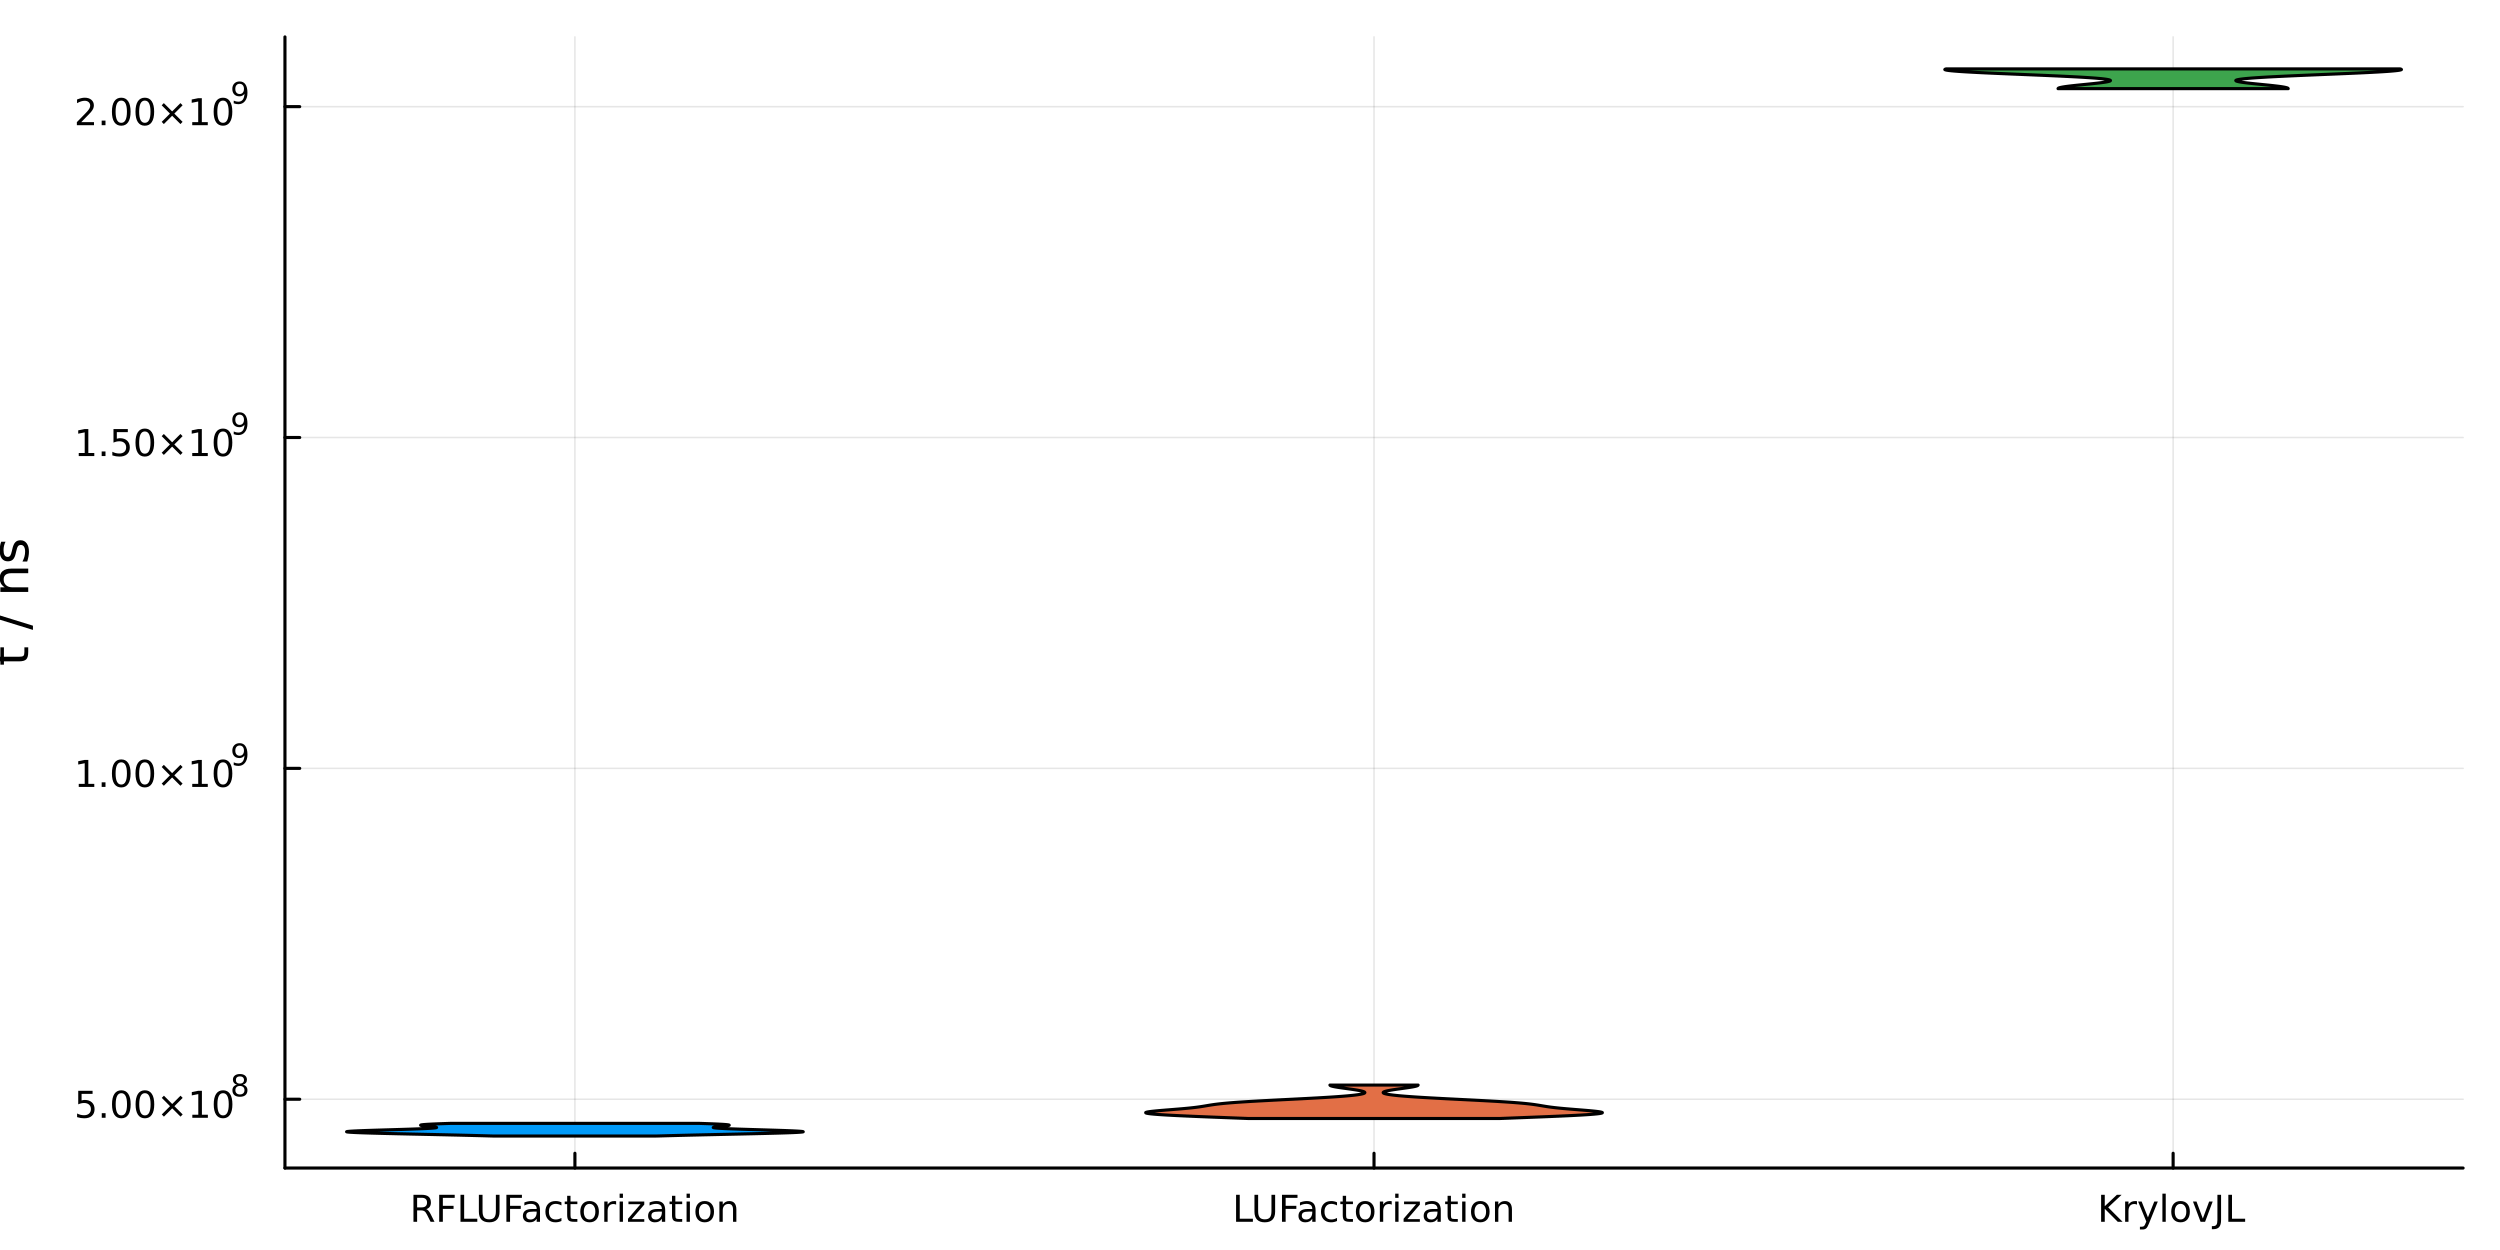 <?xml version="1.0" encoding="utf-8"?>
<svg xmlns="http://www.w3.org/2000/svg" xmlns:xlink="http://www.w3.org/1999/xlink" width="800" height="400" viewBox="0 0 3200 1600">
<rect x="0" y="0" width="3200" height="1600" fill="#333333" stroke="none"/>
<defs>
  <clipPath id="clip790">
    <rect x="0" y="0" width="3200" height="1600"/>
  </clipPath>
</defs>
<path clip-path="url(#clip790)" d="M0 1600 L3200 1600 L3200 0 L0 0  Z" fill="#ffffff" fill-rule="evenodd" fill-opacity="1"/>
<defs>
  <clipPath id="clip791">
    <rect x="640" y="0" width="2241" height="1600"/>
  </clipPath>
</defs>
<path clip-path="url(#clip790)" d="M364.733 1495.09 L3152.76 1495.09 L3152.76 47.244 L364.733 47.244  Z" fill="#ffffff" fill-rule="evenodd" fill-opacity="1"/>
<defs>
  <clipPath id="clip792">
    <rect x="364" y="47" width="2789" height="1449"/>
  </clipPath>
</defs>
<polyline clip-path="url(#clip792)" style="stroke:#000000; stroke-linecap:round; stroke-linejoin:round; stroke-width:2; stroke-opacity:0.1; fill:none" points="735.885,1495.09 735.885,47.244 "/>
<polyline clip-path="url(#clip792)" style="stroke:#000000; stroke-linecap:round; stroke-linejoin:round; stroke-width:2; stroke-opacity:0.1; fill:none" points="1758.74,1495.09 1758.74,47.244 "/>
<polyline clip-path="url(#clip792)" style="stroke:#000000; stroke-linecap:round; stroke-linejoin:round; stroke-width:2; stroke-opacity:0.1; fill:none" points="2781.6,1495.09 2781.6,47.244 "/>
<polyline clip-path="url(#clip792)" style="stroke:#000000; stroke-linecap:round; stroke-linejoin:round; stroke-width:2; stroke-opacity:0.1; fill:none" points="364.733,1407.03 3152.76,1407.03 "/>
<polyline clip-path="url(#clip792)" style="stroke:#000000; stroke-linecap:round; stroke-linejoin:round; stroke-width:2; stroke-opacity:0.1; fill:none" points="364.733,983.523 3152.76,983.523 "/>
<polyline clip-path="url(#clip792)" style="stroke:#000000; stroke-linecap:round; stroke-linejoin:round; stroke-width:2; stroke-opacity:0.1; fill:none" points="364.733,560.02 3152.76,560.02 "/>
<polyline clip-path="url(#clip792)" style="stroke:#000000; stroke-linecap:round; stroke-linejoin:round; stroke-width:2; stroke-opacity:0.1; fill:none" points="364.733,136.518 3152.76,136.518 "/>
<polyline clip-path="url(#clip790)" style="stroke:#000000; stroke-linecap:round; stroke-linejoin:round; stroke-width:4; stroke-opacity:1; fill:none" points="364.733,1495.09 3152.76,1495.09 "/>
<polyline clip-path="url(#clip790)" style="stroke:#000000; stroke-linecap:round; stroke-linejoin:round; stroke-width:4; stroke-opacity:1; fill:none" points="735.885,1495.09 735.885,1476.19 "/>
<polyline clip-path="url(#clip790)" style="stroke:#000000; stroke-linecap:round; stroke-linejoin:round; stroke-width:4; stroke-opacity:1; fill:none" points="1758.74,1495.09 1758.74,1476.19 "/>
<polyline clip-path="url(#clip790)" style="stroke:#000000; stroke-linecap:round; stroke-linejoin:round; stroke-width:4; stroke-opacity:1; fill:none" points="2781.6,1495.09 2781.6,1476.19 "/>
<path clip-path="url(#clip790)" d="M545.619 1547.68 Q547.124 1548.19 548.536 1549.86 Q549.971 1551.53 551.406 1554.44 L556.152 1563.89 L551.129 1563.89 L546.707 1555.02 Q544.994 1551.55 543.374 1550.42 Q541.777 1549.28 538.999 1549.28 L533.906 1549.28 L533.906 1563.89 L529.231 1563.89 L529.231 1529.33 L539.786 1529.33 Q545.712 1529.33 548.629 1531.8 Q551.545 1534.28 551.545 1539.28 Q551.545 1542.55 550.017 1544.7 Q548.513 1546.85 545.619 1547.68 M533.906 1533.17 L533.906 1545.44 L539.786 1545.44 Q543.166 1545.44 544.879 1543.89 Q546.615 1542.31 546.615 1539.28 Q546.615 1536.25 544.879 1534.72 Q543.166 1533.17 539.786 1533.17 L533.906 1533.17 Z" fill="#000000" fill-rule="nonzero" fill-opacity="1" /><path clip-path="url(#clip790)" d="M562.17 1529.33 L582.031 1529.33 L582.031 1533.26 L566.846 1533.26 L566.846 1543.45 L580.55 1543.45 L580.55 1547.38 L566.846 1547.38 L566.846 1563.89 L562.17 1563.89 L562.17 1529.33 Z" fill="#000000" fill-rule="nonzero" fill-opacity="1" /><path clip-path="url(#clip790)" d="M589.439 1529.33 L594.114 1529.33 L594.114 1559.95 L610.943 1559.95 L610.943 1563.89 L589.439 1563.89 L589.439 1529.33 Z" fill="#000000" fill-rule="nonzero" fill-opacity="1" /><path clip-path="url(#clip790)" d="M612.957 1529.33 L617.656 1529.33 L617.656 1550.32 Q617.656 1555.88 619.67 1558.33 Q621.684 1560.76 626.198 1560.76 Q630.688 1560.76 632.702 1558.33 Q634.716 1555.88 634.716 1550.32 L634.716 1529.33 L639.415 1529.33 L639.415 1550.9 Q639.415 1557.66 636.059 1561.11 Q632.725 1564.56 626.198 1564.56 Q619.647 1564.56 616.29 1561.11 Q612.957 1557.66 612.957 1550.9 L612.957 1529.33 Z" fill="#000000" fill-rule="nonzero" fill-opacity="1" /><path clip-path="url(#clip790)" d="M648.188 1529.33 L668.049 1529.33 L668.049 1533.26 L652.864 1533.26 L652.864 1543.45 L666.568 1543.45 L666.568 1547.38 L652.864 1547.38 L652.864 1563.89 L648.188 1563.89 L648.188 1529.33 Z" fill="#000000" fill-rule="nonzero" fill-opacity="1" /><path clip-path="url(#clip790)" d="M682.702 1550.86 Q677.54 1550.86 675.549 1552.04 Q673.558 1553.22 673.558 1556.06 Q673.558 1558.33 675.04 1559.67 Q676.545 1560.99 679.114 1560.99 Q682.656 1560.99 684.785 1558.49 Q686.938 1555.97 686.938 1551.8 L686.938 1550.86 L682.702 1550.86 M691.197 1549.1 L691.197 1563.89 L686.938 1563.89 L686.938 1559.95 Q685.48 1562.31 683.304 1563.45 Q681.128 1564.56 677.98 1564.56 Q673.998 1564.56 671.637 1562.34 Q669.299 1560.09 669.299 1556.34 Q669.299 1551.97 672.216 1549.74 Q675.156 1547.52 680.966 1547.52 L686.938 1547.52 L686.938 1547.11 Q686.938 1544.17 684.994 1542.57 Q683.072 1540.95 679.577 1540.95 Q677.355 1540.95 675.248 1541.48 Q673.142 1542.01 671.197 1543.08 L671.197 1539.14 Q673.535 1538.24 675.734 1537.8 Q677.933 1537.34 680.017 1537.34 Q685.642 1537.34 688.42 1540.25 Q691.197 1543.17 691.197 1549.1 Z" fill="#000000" fill-rule="nonzero" fill-opacity="1" /><path clip-path="url(#clip790)" d="M718.628 1538.96 L718.628 1542.94 Q716.822 1541.94 714.993 1541.46 Q713.188 1540.95 711.336 1540.95 Q707.193 1540.95 704.901 1543.59 Q702.609 1546.2 702.609 1550.95 Q702.609 1555.69 704.901 1558.33 Q707.193 1560.95 711.336 1560.95 Q713.188 1560.95 714.993 1560.46 Q716.822 1559.95 718.628 1558.96 L718.628 1562.89 Q716.845 1563.73 714.924 1564.14 Q713.026 1564.56 710.873 1564.56 Q705.017 1564.56 701.568 1560.88 Q698.119 1557.2 698.119 1550.95 Q698.119 1544.61 701.591 1540.97 Q705.086 1537.34 711.151 1537.34 Q713.118 1537.34 714.993 1537.75 Q716.868 1538.15 718.628 1538.96 Z" fill="#000000" fill-rule="nonzero" fill-opacity="1" /><path clip-path="url(#clip790)" d="M730.248 1530.6 L730.248 1537.96 L739.021 1537.96 L739.021 1541.27 L730.248 1541.27 L730.248 1555.35 Q730.248 1558.52 731.104 1559.42 Q731.984 1560.32 734.646 1560.32 L739.021 1560.32 L739.021 1563.89 L734.646 1563.89 Q729.716 1563.89 727.841 1562.06 Q725.966 1560.21 725.966 1555.35 L725.966 1541.27 L722.841 1541.27 L722.841 1537.96 L725.966 1537.96 L725.966 1530.6 L730.248 1530.6 Z" fill="#000000" fill-rule="nonzero" fill-opacity="1" /><path clip-path="url(#clip790)" d="M754.669 1540.95 Q751.243 1540.95 749.253 1543.63 Q747.262 1546.3 747.262 1550.95 Q747.262 1555.6 749.229 1558.29 Q751.22 1560.95 754.669 1560.95 Q758.072 1560.95 760.063 1558.26 Q762.053 1555.58 762.053 1550.95 Q762.053 1546.34 760.063 1543.66 Q758.072 1540.95 754.669 1540.95 M754.669 1537.34 Q760.225 1537.34 763.396 1540.95 Q766.567 1544.56 766.567 1550.95 Q766.567 1557.31 763.396 1560.95 Q760.225 1564.56 754.669 1564.56 Q749.09 1564.56 745.919 1560.95 Q742.771 1557.31 742.771 1550.95 Q742.771 1544.56 745.919 1540.95 Q749.09 1537.34 754.669 1537.34 Z" fill="#000000" fill-rule="nonzero" fill-opacity="1" /><path clip-path="url(#clip790)" d="M788.65 1541.94 Q787.933 1541.53 787.076 1541.34 Q786.243 1541.13 785.225 1541.13 Q781.613 1541.13 779.669 1543.49 Q777.748 1545.83 777.748 1550.23 L777.748 1563.89 L773.465 1563.89 L773.465 1537.96 L777.748 1537.96 L777.748 1541.99 Q779.09 1539.63 781.243 1538.49 Q783.396 1537.34 786.475 1537.34 Q786.914 1537.34 787.447 1537.41 Q787.979 1537.45 788.627 1537.57 L788.65 1541.94 Z" fill="#000000" fill-rule="nonzero" fill-opacity="1" /><path clip-path="url(#clip790)" d="M793.118 1537.96 L797.377 1537.96 L797.377 1563.89 L793.118 1563.89 L793.118 1537.96 M793.118 1527.87 L797.377 1527.87 L797.377 1533.26 L793.118 1533.26 L793.118 1527.87 Z" fill="#000000" fill-rule="nonzero" fill-opacity="1" /><path clip-path="url(#clip790)" d="M804.437 1537.96 L824.669 1537.96 L824.669 1541.85 L808.65 1560.49 L824.669 1560.49 L824.669 1563.89 L803.859 1563.89 L803.859 1560 L819.877 1541.36 L804.437 1541.36 L804.437 1537.96 Z" fill="#000000" fill-rule="nonzero" fill-opacity="1" /><path clip-path="url(#clip790)" d="M842.956 1550.86 Q837.794 1550.86 835.803 1552.04 Q833.812 1553.22 833.812 1556.06 Q833.812 1558.33 835.294 1559.67 Q836.798 1560.99 839.368 1560.99 Q842.909 1560.99 845.039 1558.49 Q847.192 1555.97 847.192 1551.8 L847.192 1550.86 L842.956 1550.86 M851.451 1549.1 L851.451 1563.89 L847.192 1563.89 L847.192 1559.95 Q845.733 1562.31 843.558 1563.45 Q841.382 1564.56 838.234 1564.56 Q834.252 1564.56 831.891 1562.34 Q829.553 1560.09 829.553 1556.34 Q829.553 1551.97 832.47 1549.74 Q835.409 1547.52 841.22 1547.52 L847.192 1547.52 L847.192 1547.11 Q847.192 1544.17 845.247 1542.57 Q843.326 1540.95 839.831 1540.95 Q837.609 1540.95 835.502 1541.48 Q833.396 1542.01 831.451 1543.08 L831.451 1539.14 Q833.789 1538.24 835.988 1537.8 Q838.187 1537.34 840.271 1537.34 Q845.896 1537.34 848.673 1540.25 Q851.451 1543.17 851.451 1549.1 Z" fill="#000000" fill-rule="nonzero" fill-opacity="1" /><path clip-path="url(#clip790)" d="M864.437 1530.6 L864.437 1537.96 L873.21 1537.96 L873.21 1541.27 L864.437 1541.27 L864.437 1555.35 Q864.437 1558.52 865.294 1559.42 Q866.173 1560.32 868.835 1560.32 L873.21 1560.32 L873.21 1563.89 L868.835 1563.89 Q863.905 1563.89 862.03 1562.06 Q860.155 1560.21 860.155 1555.35 L860.155 1541.27 L857.03 1541.27 L857.03 1537.96 L860.155 1537.96 L860.155 1530.6 L864.437 1530.6 Z" fill="#000000" fill-rule="nonzero" fill-opacity="1" /><path clip-path="url(#clip790)" d="M878.812 1537.96 L883.071 1537.96 L883.071 1563.89 L878.812 1563.89 L878.812 1537.96 M878.812 1527.87 L883.071 1527.87 L883.071 1533.26 L878.812 1533.26 L878.812 1527.87 Z" fill="#000000" fill-rule="nonzero" fill-opacity="1" /><path clip-path="url(#clip790)" d="M902.029 1540.95 Q898.604 1540.95 896.613 1543.63 Q894.622 1546.3 894.622 1550.95 Q894.622 1555.6 896.59 1558.29 Q898.58 1560.95 902.029 1560.95 Q905.432 1560.95 907.423 1558.26 Q909.414 1555.58 909.414 1550.95 Q909.414 1546.34 907.423 1543.66 Q905.432 1540.95 902.029 1540.95 M902.029 1537.34 Q907.585 1537.34 910.756 1540.95 Q913.928 1544.56 913.928 1550.95 Q913.928 1557.31 910.756 1560.95 Q907.585 1564.56 902.029 1564.56 Q896.451 1564.56 893.28 1560.95 Q890.131 1557.31 890.131 1550.95 Q890.131 1544.56 893.28 1540.95 Q896.451 1537.34 902.029 1537.34 Z" fill="#000000" fill-rule="nonzero" fill-opacity="1" /><path clip-path="url(#clip790)" d="M942.539 1548.24 L942.539 1563.89 L938.279 1563.89 L938.279 1548.38 Q938.279 1544.7 936.844 1542.87 Q935.409 1541.04 932.539 1541.04 Q929.09 1541.04 927.099 1543.24 Q925.108 1545.44 925.108 1549.24 L925.108 1563.89 L920.826 1563.89 L920.826 1537.96 L925.108 1537.96 L925.108 1541.99 Q926.636 1539.65 928.696 1538.49 Q930.779 1537.34 933.488 1537.34 Q937.955 1537.34 940.247 1540.11 Q942.539 1542.87 942.539 1548.24 Z" fill="#000000" fill-rule="nonzero" fill-opacity="1" /><path clip-path="url(#clip790)" d="M1582.19 1529.33 L1586.87 1529.33 L1586.87 1559.95 L1603.7 1559.95 L1603.7 1563.89 L1582.19 1563.89 L1582.19 1529.33 Z" fill="#000000" fill-rule="nonzero" fill-opacity="1" /><path clip-path="url(#clip790)" d="M1605.71 1529.33 L1610.41 1529.33 L1610.41 1550.32 Q1610.41 1555.88 1612.43 1558.33 Q1614.44 1560.76 1618.95 1560.76 Q1623.44 1560.76 1625.46 1558.33 Q1627.47 1555.88 1627.47 1550.32 L1627.47 1529.33 L1632.17 1529.33 L1632.17 1550.9 Q1632.17 1557.66 1628.81 1561.11 Q1625.48 1564.56 1618.95 1564.56 Q1612.4 1564.56 1609.05 1561.11 Q1605.71 1557.66 1605.71 1550.9 L1605.71 1529.33 Z" fill="#000000" fill-rule="nonzero" fill-opacity="1" /><path clip-path="url(#clip790)" d="M1640.94 1529.33 L1660.8 1529.33 L1660.8 1533.26 L1645.62 1533.26 L1645.62 1543.45 L1659.32 1543.45 L1659.32 1547.38 L1645.62 1547.38 L1645.62 1563.89 L1640.94 1563.89 L1640.94 1529.33 Z" fill="#000000" fill-rule="nonzero" fill-opacity="1" /><path clip-path="url(#clip790)" d="M1675.46 1550.86 Q1670.3 1550.86 1668.3 1552.04 Q1666.31 1553.22 1666.31 1556.06 Q1666.31 1558.33 1667.8 1559.67 Q1669.3 1560.99 1671.87 1560.99 Q1675.41 1560.99 1677.54 1558.49 Q1679.69 1555.97 1679.69 1551.8 L1679.69 1550.86 L1675.46 1550.86 M1683.95 1549.1 L1683.95 1563.89 L1679.69 1563.89 L1679.69 1559.95 Q1678.24 1562.31 1676.06 1563.45 Q1673.88 1564.56 1670.74 1564.56 Q1666.75 1564.56 1664.39 1562.34 Q1662.05 1560.09 1662.05 1556.34 Q1662.05 1551.97 1664.97 1549.74 Q1667.91 1547.52 1673.72 1547.52 L1679.69 1547.52 L1679.69 1547.11 Q1679.69 1544.17 1677.75 1542.57 Q1675.83 1540.95 1672.33 1540.95 Q1670.11 1540.95 1668 1541.48 Q1665.9 1542.01 1663.95 1543.08 L1663.95 1539.14 Q1666.29 1538.24 1668.49 1537.8 Q1670.69 1537.34 1672.77 1537.34 Q1678.4 1537.34 1681.18 1540.25 Q1683.95 1543.17 1683.95 1549.1 Z" fill="#000000" fill-rule="nonzero" fill-opacity="1" /><path clip-path="url(#clip790)" d="M1711.38 1538.96 L1711.38 1542.94 Q1709.58 1541.94 1707.75 1541.46 Q1705.94 1540.95 1704.09 1540.95 Q1699.95 1540.95 1697.66 1543.59 Q1695.36 1546.2 1695.36 1550.95 Q1695.36 1555.69 1697.66 1558.33 Q1699.95 1560.95 1704.09 1560.95 Q1705.94 1560.95 1707.75 1560.46 Q1709.58 1559.95 1711.38 1558.96 L1711.38 1562.89 Q1709.6 1563.73 1707.68 1564.14 Q1705.78 1564.56 1703.63 1564.56 Q1697.77 1564.56 1694.32 1560.88 Q1690.87 1557.2 1690.87 1550.95 Q1690.87 1544.61 1694.35 1540.97 Q1697.84 1537.34 1703.91 1537.34 Q1705.87 1537.34 1707.75 1537.75 Q1709.62 1538.15 1711.38 1538.96 Z" fill="#000000" fill-rule="nonzero" fill-opacity="1" /><path clip-path="url(#clip790)" d="M1723 1530.6 L1723 1537.96 L1731.78 1537.96 L1731.78 1541.27 L1723 1541.27 L1723 1555.35 Q1723 1558.52 1723.86 1559.42 Q1724.74 1560.32 1727.4 1560.32 L1731.78 1560.32 L1731.78 1563.89 L1727.4 1563.89 Q1722.47 1563.89 1720.6 1562.06 Q1718.72 1560.21 1718.72 1555.35 L1718.72 1541.27 L1715.6 1541.27 L1715.6 1537.96 L1718.72 1537.96 L1718.72 1530.6 L1723 1530.6 Z" fill="#000000" fill-rule="nonzero" fill-opacity="1" /><path clip-path="url(#clip790)" d="M1747.42 1540.95 Q1744 1540.95 1742.01 1543.63 Q1740.02 1546.3 1740.02 1550.95 Q1740.02 1555.6 1741.99 1558.29 Q1743.98 1560.95 1747.42 1560.95 Q1750.83 1560.95 1752.82 1558.26 Q1754.81 1555.58 1754.81 1550.95 Q1754.81 1546.34 1752.82 1543.66 Q1750.83 1540.95 1747.42 1540.95 M1747.42 1537.34 Q1752.98 1537.34 1756.15 1540.95 Q1759.32 1544.56 1759.32 1550.95 Q1759.32 1557.31 1756.15 1560.95 Q1752.98 1564.56 1747.42 1564.56 Q1741.85 1564.56 1738.67 1560.95 Q1735.53 1557.31 1735.53 1550.95 Q1735.53 1544.56 1738.67 1540.95 Q1741.85 1537.34 1747.42 1537.34 Z" fill="#000000" fill-rule="nonzero" fill-opacity="1" /><path clip-path="url(#clip790)" d="M1781.41 1541.94 Q1780.69 1541.53 1779.83 1541.34 Q1779 1541.13 1777.98 1541.13 Q1774.37 1541.13 1772.42 1543.49 Q1770.5 1545.83 1770.5 1550.23 L1770.5 1563.89 L1766.22 1563.89 L1766.22 1537.96 L1770.5 1537.96 L1770.5 1541.99 Q1771.85 1539.63 1774 1538.49 Q1776.15 1537.34 1779.23 1537.34 Q1779.67 1537.34 1780.2 1537.41 Q1780.73 1537.45 1781.38 1537.57 L1781.41 1541.94 Z" fill="#000000" fill-rule="nonzero" fill-opacity="1" /><path clip-path="url(#clip790)" d="M1785.87 1537.96 L1790.13 1537.96 L1790.13 1563.89 L1785.87 1563.89 L1785.87 1537.96 M1785.87 1527.87 L1790.13 1527.87 L1790.13 1533.26 L1785.87 1533.26 L1785.87 1527.87 Z" fill="#000000" fill-rule="nonzero" fill-opacity="1" /><path clip-path="url(#clip790)" d="M1797.19 1537.96 L1817.42 1537.96 L1817.42 1541.85 L1801.41 1560.49 L1817.42 1560.49 L1817.42 1563.89 L1796.61 1563.89 L1796.61 1560 L1812.63 1541.36 L1797.19 1541.36 L1797.19 1537.96 Z" fill="#000000" fill-rule="nonzero" fill-opacity="1" /><path clip-path="url(#clip790)" d="M1835.71 1550.86 Q1830.55 1550.86 1828.56 1552.04 Q1826.57 1553.22 1826.57 1556.06 Q1826.57 1558.33 1828.05 1559.67 Q1829.55 1560.99 1832.12 1560.99 Q1835.67 1560.99 1837.79 1558.49 Q1839.95 1555.97 1839.95 1551.8 L1839.95 1550.86 L1835.71 1550.86 M1844.21 1549.1 L1844.21 1563.89 L1839.95 1563.89 L1839.95 1559.95 Q1838.49 1562.31 1836.31 1563.45 Q1834.14 1564.56 1830.99 1564.56 Q1827.01 1564.56 1824.65 1562.34 Q1822.31 1560.09 1822.31 1556.34 Q1822.31 1551.97 1825.23 1549.74 Q1828.17 1547.52 1833.98 1547.52 L1839.95 1547.52 L1839.95 1547.11 Q1839.95 1544.17 1838 1542.57 Q1836.08 1540.95 1832.59 1540.95 Q1830.36 1540.95 1828.26 1541.48 Q1826.15 1542.01 1824.21 1543.08 L1824.21 1539.14 Q1826.54 1538.24 1828.74 1537.8 Q1830.94 1537.34 1833.03 1537.34 Q1838.65 1537.34 1841.43 1540.25 Q1844.21 1543.17 1844.21 1549.1 Z" fill="#000000" fill-rule="nonzero" fill-opacity="1" /><path clip-path="url(#clip790)" d="M1857.19 1530.6 L1857.19 1537.96 L1865.97 1537.96 L1865.97 1541.27 L1857.19 1541.27 L1857.19 1555.35 Q1857.19 1558.52 1858.05 1559.42 Q1858.93 1560.32 1861.59 1560.32 L1865.97 1560.32 L1865.97 1563.89 L1861.59 1563.89 Q1856.66 1563.89 1854.79 1562.06 Q1852.91 1560.21 1852.91 1555.35 L1852.91 1541.27 L1849.79 1541.27 L1849.79 1537.96 L1852.91 1537.96 L1852.91 1530.6 L1857.19 1530.6 Z" fill="#000000" fill-rule="nonzero" fill-opacity="1" /><path clip-path="url(#clip790)" d="M1871.57 1537.96 L1875.83 1537.96 L1875.83 1563.89 L1871.57 1563.89 L1871.57 1537.96 M1871.57 1527.87 L1875.83 1527.87 L1875.83 1533.26 L1871.57 1533.26 L1871.57 1527.87 Z" fill="#000000" fill-rule="nonzero" fill-opacity="1" /><path clip-path="url(#clip790)" d="M1894.79 1540.95 Q1891.36 1540.95 1889.37 1543.63 Q1887.38 1546.3 1887.38 1550.95 Q1887.38 1555.6 1889.35 1558.29 Q1891.34 1560.95 1894.79 1560.95 Q1898.19 1560.95 1900.18 1558.26 Q1902.17 1555.58 1902.17 1550.95 Q1902.17 1546.34 1900.18 1543.66 Q1898.19 1540.95 1894.79 1540.95 M1894.79 1537.34 Q1900.34 1537.34 1903.51 1540.95 Q1906.68 1544.56 1906.68 1550.95 Q1906.68 1557.31 1903.51 1560.95 Q1900.34 1564.56 1894.79 1564.56 Q1889.21 1564.56 1886.04 1560.95 Q1882.89 1557.31 1882.89 1550.95 Q1882.89 1544.56 1886.04 1540.95 Q1889.21 1537.34 1894.79 1537.34 Z" fill="#000000" fill-rule="nonzero" fill-opacity="1" /><path clip-path="url(#clip790)" d="M1935.29 1548.24 L1935.29 1563.89 L1931.03 1563.89 L1931.03 1548.38 Q1931.03 1544.7 1929.6 1542.87 Q1928.16 1541.04 1925.29 1541.04 Q1921.85 1541.04 1919.85 1543.24 Q1917.86 1545.44 1917.86 1549.24 L1917.86 1563.89 L1913.58 1563.89 L1913.58 1537.96 L1917.86 1537.96 L1917.86 1541.99 Q1919.39 1539.65 1921.45 1538.49 Q1923.54 1537.34 1926.24 1537.34 Q1930.71 1537.34 1933 1540.11 Q1935.29 1542.87 1935.29 1548.24 Z" fill="#000000" fill-rule="nonzero" fill-opacity="1" /><path clip-path="url(#clip790)" d="M2689.43 1529.33 L2694.1 1529.33 L2694.1 1543.93 L2709.61 1529.33 L2715.63 1529.33 L2698.48 1545.44 L2716.86 1563.89 L2710.7 1563.89 L2694.1 1547.24 L2694.1 1563.89 L2689.43 1563.89 L2689.43 1529.33 Z" fill="#000000" fill-rule="nonzero" fill-opacity="1" /><path clip-path="url(#clip790)" d="M2735.35 1541.94 Q2734.64 1541.53 2733.78 1541.34 Q2732.95 1541.13 2731.93 1541.13 Q2728.32 1541.13 2726.37 1543.49 Q2724.45 1545.83 2724.45 1550.23 L2724.45 1563.89 L2720.17 1563.89 L2720.17 1537.96 L2724.45 1537.96 L2724.45 1541.99 Q2725.79 1539.63 2727.95 1538.49 Q2730.1 1537.34 2733.18 1537.34 Q2733.62 1537.34 2734.15 1537.41 Q2734.68 1537.45 2735.33 1537.57 L2735.35 1541.94 Z" fill="#000000" fill-rule="nonzero" fill-opacity="1" /><path clip-path="url(#clip790)" d="M2750.61 1566.3 Q2748.8 1570.92 2747.09 1572.34 Q2745.38 1573.75 2742.51 1573.75 L2739.1 1573.75 L2739.1 1570.18 L2741.6 1570.18 Q2743.36 1570.18 2744.34 1569.35 Q2745.31 1568.52 2746.49 1565.42 L2747.25 1563.47 L2736.77 1537.96 L2741.28 1537.96 L2749.38 1558.24 L2757.48 1537.96 L2762 1537.96 L2750.61 1566.3 Z" fill="#000000" fill-rule="nonzero" fill-opacity="1" /><path clip-path="url(#clip790)" d="M2767.88 1527.87 L2772.14 1527.87 L2772.14 1563.89 L2767.88 1563.89 L2767.88 1527.87 Z" fill="#000000" fill-rule="nonzero" fill-opacity="1" /><path clip-path="url(#clip790)" d="M2791.09 1540.95 Q2787.67 1540.95 2785.68 1543.63 Q2783.69 1546.3 2783.69 1550.95 Q2783.69 1555.6 2785.65 1558.29 Q2787.65 1560.95 2791.09 1560.95 Q2794.5 1560.95 2796.49 1558.26 Q2798.48 1555.58 2798.48 1550.95 Q2798.48 1546.34 2796.49 1543.66 Q2794.5 1540.95 2791.09 1540.95 M2791.09 1537.34 Q2796.65 1537.34 2799.82 1540.95 Q2802.99 1544.56 2802.99 1550.95 Q2802.99 1557.31 2799.82 1560.95 Q2796.65 1564.56 2791.09 1564.56 Q2785.52 1564.56 2782.34 1560.95 Q2779.2 1557.31 2779.2 1550.95 Q2779.2 1544.56 2782.34 1540.95 Q2785.52 1537.34 2791.09 1537.34 Z" fill="#000000" fill-rule="nonzero" fill-opacity="1" /><path clip-path="url(#clip790)" d="M2807 1537.96 L2811.51 1537.96 L2819.61 1559.72 L2827.71 1537.96 L2832.23 1537.96 L2822.51 1563.89 L2816.72 1563.89 L2807 1537.96 Z" fill="#000000" fill-rule="nonzero" fill-opacity="1" /><path clip-path="url(#clip790)" d="M2838.29 1529.33 L2842.97 1529.33 L2842.97 1561.48 Q2842.97 1567.73 2840.59 1570.55 Q2838.22 1573.38 2832.97 1573.38 L2831.19 1573.38 L2831.19 1569.44 L2832.65 1569.44 Q2835.75 1569.44 2837.02 1567.71 Q2838.29 1565.97 2838.29 1561.48 L2838.29 1529.33 Z" fill="#000000" fill-rule="nonzero" fill-opacity="1" /><path clip-path="url(#clip790)" d="M2852.27 1529.33 L2856.95 1529.33 L2856.95 1559.95 L2873.78 1559.95 L2873.78 1563.89 L2852.27 1563.89 L2852.27 1529.33 Z" fill="#000000" fill-rule="nonzero" fill-opacity="1" /><polyline clip-path="url(#clip790)" style="stroke:#000000; stroke-linecap:round; stroke-linejoin:round; stroke-width:4; stroke-opacity:1; fill:none" points="364.733,1495.09 364.733,47.244 "/>
<polyline clip-path="url(#clip790)" style="stroke:#000000; stroke-linecap:round; stroke-linejoin:round; stroke-width:4; stroke-opacity:1; fill:none" points="364.733,1407.03 383.63,1407.03 "/>
<polyline clip-path="url(#clip790)" style="stroke:#000000; stroke-linecap:round; stroke-linejoin:round; stroke-width:4; stroke-opacity:1; fill:none" points="364.733,983.523 383.63,983.523 "/>
<polyline clip-path="url(#clip790)" style="stroke:#000000; stroke-linecap:round; stroke-linejoin:round; stroke-width:4; stroke-opacity:1; fill:none" points="364.733,560.02 383.63,560.02 "/>
<polyline clip-path="url(#clip790)" style="stroke:#000000; stroke-linecap:round; stroke-linejoin:round; stroke-width:4; stroke-opacity:1; fill:none" points="364.733,136.518 383.63,136.518 "/>
<path clip-path="url(#clip790)" d="M100.137 1396.19 L118.493 1396.19 L118.493 1400.13 L104.419 1400.13 L104.419 1408.6 Q105.437 1408.25 106.456 1408.09 Q107.474 1407.91 108.493 1407.91 Q114.28 1407.91 117.66 1411.08 Q121.039 1414.25 121.039 1419.67 Q121.039 1425.24 117.567 1428.35 Q114.095 1431.42 107.775 1431.42 Q105.599 1431.42 103.331 1431.05 Q101.086 1430.68 98.678 1429.94 L98.678 1425.24 Q100.762 1426.38 102.984 1426.93 Q105.206 1427.49 107.683 1427.49 Q111.687 1427.49 114.025 1425.38 Q116.363 1423.28 116.363 1419.67 Q116.363 1416.05 114.025 1413.95 Q111.687 1411.84 107.683 1411.84 Q105.808 1411.84 103.933 1412.26 Q102.081 1412.67 100.137 1413.55 L100.137 1396.19 Z" fill="#000000" fill-rule="nonzero" fill-opacity="1" /><path clip-path="url(#clip790)" d="M130.252 1424.87 L135.136 1424.87 L135.136 1430.75 L130.252 1430.75 L130.252 1424.87 Z" fill="#000000" fill-rule="nonzero" fill-opacity="1" /><path clip-path="url(#clip790)" d="M155.321 1399.27 Q151.71 1399.27 149.882 1402.84 Q148.076 1406.38 148.076 1413.51 Q148.076 1420.61 149.882 1424.18 Q151.71 1427.72 155.321 1427.72 Q158.956 1427.72 160.761 1424.18 Q162.59 1420.61 162.59 1413.51 Q162.59 1406.38 160.761 1402.84 Q158.956 1399.27 155.321 1399.27 M155.321 1395.57 Q161.132 1395.57 164.187 1400.17 Q167.266 1404.76 167.266 1413.51 Q167.266 1422.23 164.187 1426.84 Q161.132 1431.42 155.321 1431.42 Q149.511 1431.42 146.433 1426.84 Q143.377 1422.23 143.377 1413.51 Q143.377 1404.76 146.433 1400.17 Q149.511 1395.57 155.321 1395.57 Z" fill="#000000" fill-rule="nonzero" fill-opacity="1" /><path clip-path="url(#clip790)" d="M185.483 1399.27 Q181.872 1399.27 180.043 1402.84 Q178.238 1406.38 178.238 1413.51 Q178.238 1420.61 180.043 1424.18 Q181.872 1427.72 185.483 1427.72 Q189.118 1427.72 190.923 1424.18 Q192.752 1420.61 192.752 1413.51 Q192.752 1406.38 190.923 1402.84 Q189.118 1399.27 185.483 1399.27 M185.483 1395.57 Q191.293 1395.57 194.349 1400.17 Q197.428 1404.76 197.428 1413.51 Q197.428 1422.23 194.349 1426.84 Q191.293 1431.42 185.483 1431.42 Q179.673 1431.42 176.594 1426.84 Q173.539 1422.23 173.539 1413.51 Q173.539 1404.76 176.594 1400.17 Q179.673 1395.57 185.483 1395.57 Z" fill="#000000" fill-rule="nonzero" fill-opacity="1" /><path clip-path="url(#clip790)" d="M233.816 1405.29 L223.238 1415.92 L233.816 1426.49 L231.062 1429.29 L220.437 1418.67 L209.812 1429.29 L207.08 1426.49 L217.636 1415.92 L207.08 1405.29 L209.812 1402.49 L220.437 1413.11 L231.062 1402.49 L233.816 1405.29 Z" fill="#000000" fill-rule="nonzero" fill-opacity="1" /><path clip-path="url(#clip790)" d="M246.177 1426.82 L253.816 1426.82 L253.816 1400.45 L245.506 1402.12 L245.506 1397.86 L253.77 1396.19 L258.446 1396.19 L258.446 1426.82 L266.085 1426.82 L266.085 1430.75 L246.177 1430.75 L246.177 1426.82 Z" fill="#000000" fill-rule="nonzero" fill-opacity="1" /><path clip-path="url(#clip790)" d="M285.529 1399.27 Q281.918 1399.27 280.089 1402.84 Q278.284 1406.38 278.284 1413.51 Q278.284 1420.61 280.089 1424.18 Q281.918 1427.72 285.529 1427.72 Q289.163 1427.72 290.969 1424.18 Q292.798 1420.61 292.798 1413.51 Q292.798 1406.38 290.969 1402.84 Q289.163 1399.27 285.529 1399.27 M285.529 1395.57 Q291.339 1395.57 294.395 1400.17 Q297.473 1404.76 297.473 1413.51 Q297.473 1422.23 294.395 1426.84 Q291.339 1431.42 285.529 1431.42 Q279.719 1431.42 276.64 1426.84 Q273.585 1422.23 273.585 1413.51 Q273.585 1404.76 276.64 1400.17 Q279.719 1395.57 285.529 1395.57 Z" fill="#000000" fill-rule="nonzero" fill-opacity="1" /><path clip-path="url(#clip790)" d="M307.103 1390.01 Q304.395 1390.01 302.834 1391.46 Q301.291 1392.9 301.291 1395.44 Q301.291 1397.98 302.834 1399.43 Q304.395 1400.88 307.103 1400.88 Q309.811 1400.88 311.372 1399.43 Q312.933 1397.96 312.933 1395.44 Q312.933 1392.9 311.372 1391.46 Q309.83 1390.01 307.103 1390.01 M303.304 1388.39 Q300.859 1387.79 299.486 1386.11 Q298.132 1384.44 298.132 1382.03 Q298.132 1378.67 300.52 1376.71 Q302.928 1374.75 307.103 1374.75 Q311.297 1374.75 313.686 1376.71 Q316.074 1378.67 316.074 1382.03 Q316.074 1384.44 314.701 1386.11 Q313.347 1387.79 310.921 1388.39 Q313.667 1389.03 315.19 1390.89 Q316.733 1392.75 316.733 1395.44 Q316.733 1399.52 314.231 1401.71 Q311.749 1403.89 307.103 1403.89 Q302.457 1403.89 299.956 1401.71 Q297.473 1399.52 297.473 1395.44 Q297.473 1392.75 299.016 1390.89 Q300.558 1389.03 303.304 1388.39 M301.912 1382.39 Q301.912 1384.57 303.266 1385.79 Q304.639 1387.02 307.103 1387.02 Q309.548 1387.02 310.921 1385.79 Q312.313 1384.57 312.313 1382.39 Q312.313 1380.21 310.921 1378.99 Q309.548 1377.76 307.103 1377.76 Q304.639 1377.76 303.266 1378.99 Q301.912 1380.21 301.912 1382.39 Z" fill="#000000" fill-rule="nonzero" fill-opacity="1" /><path clip-path="url(#clip790)" d="M100.788 1003.32 L108.426 1003.32 L108.426 976.95 L100.116 978.616 L100.116 974.357 L108.38 972.69 L113.056 972.69 L113.056 1003.32 L120.695 1003.32 L120.695 1007.25 L100.788 1007.25 L100.788 1003.32 Z" fill="#000000" fill-rule="nonzero" fill-opacity="1" /><path clip-path="url(#clip790)" d="M130.139 1001.37 L135.023 1001.37 L135.023 1007.25 L130.139 1007.25 L130.139 1001.37 Z" fill="#000000" fill-rule="nonzero" fill-opacity="1" /><path clip-path="url(#clip790)" d="M155.209 975.769 Q151.597 975.769 149.769 979.334 Q147.963 982.876 147.963 990.005 Q147.963 997.112 149.769 1000.68 Q151.597 1004.22 155.209 1004.22 Q158.843 1004.22 160.648 1000.68 Q162.477 997.112 162.477 990.005 Q162.477 982.876 160.648 979.334 Q158.843 975.769 155.209 975.769 M155.209 972.065 Q161.019 972.065 164.074 976.672 Q167.153 981.255 167.153 990.005 Q167.153 998.732 164.074 1003.34 Q161.019 1007.92 155.209 1007.92 Q149.398 1007.92 146.32 1003.34 Q143.264 998.732 143.264 990.005 Q143.264 981.255 146.32 976.672 Q149.398 972.065 155.209 972.065 Z" fill="#000000" fill-rule="nonzero" fill-opacity="1" /><path clip-path="url(#clip790)" d="M185.37 975.769 Q181.759 975.769 179.931 979.334 Q178.125 982.876 178.125 990.005 Q178.125 997.112 179.931 1000.68 Q181.759 1004.22 185.37 1004.22 Q189.005 1004.22 190.81 1000.68 Q192.639 997.112 192.639 990.005 Q192.639 982.876 190.81 979.334 Q189.005 975.769 185.37 975.769 M185.37 972.065 Q191.181 972.065 194.236 976.672 Q197.315 981.255 197.315 990.005 Q197.315 998.732 194.236 1003.34 Q191.181 1007.92 185.37 1007.92 Q179.56 1007.92 176.482 1003.34 Q173.426 998.732 173.426 990.005 Q173.426 981.255 176.482 976.672 Q179.56 972.065 185.37 972.065 Z" fill="#000000" fill-rule="nonzero" fill-opacity="1" /><path clip-path="url(#clip790)" d="M233.704 981.788 L223.125 992.413 L233.704 1002.99 L230.949 1005.79 L220.324 995.167 L209.699 1005.79 L206.968 1002.99 L217.523 992.413 L206.968 981.788 L209.699 978.987 L220.324 989.612 L230.949 978.987 L233.704 981.788 Z" fill="#000000" fill-rule="nonzero" fill-opacity="1" /><path clip-path="url(#clip790)" d="M246.065 1003.32 L253.703 1003.32 L253.703 976.95 L245.393 978.616 L245.393 974.357 L253.657 972.69 L258.333 972.69 L258.333 1003.32 L265.972 1003.32 L265.972 1007.25 L246.065 1007.25 L246.065 1003.32 Z" fill="#000000" fill-rule="nonzero" fill-opacity="1" /><path clip-path="url(#clip790)" d="M285.416 975.769 Q281.805 975.769 279.976 979.334 Q278.171 982.876 278.171 990.005 Q278.171 997.112 279.976 1000.68 Q281.805 1004.22 285.416 1004.22 Q289.05 1004.22 290.856 1000.68 Q292.685 997.112 292.685 990.005 Q292.685 982.876 290.856 979.334 Q289.05 975.769 285.416 975.769 M285.416 972.065 Q291.226 972.065 294.282 976.672 Q297.361 981.255 297.361 990.005 Q297.361 998.732 294.282 1003.34 Q291.226 1007.92 285.416 1007.92 Q279.606 1007.92 276.527 1003.34 Q273.472 998.732 273.472 990.005 Q273.472 981.255 276.527 976.672 Q279.606 972.065 285.416 972.065 Z" fill="#000000" fill-rule="nonzero" fill-opacity="1" /><path clip-path="url(#clip790)" d="M299.166 979.257 L299.166 975.796 Q300.596 976.474 302.063 976.831 Q303.53 977.188 304.94 977.188 Q308.702 977.188 310.676 974.668 Q312.67 972.129 312.952 966.976 Q311.861 968.593 310.187 969.458 Q308.514 970.323 306.482 970.323 Q302.269 970.323 299.806 967.784 Q297.361 965.226 297.361 960.807 Q297.361 956.481 299.918 953.867 Q302.476 951.252 306.727 951.252 Q311.598 951.252 314.156 954.995 Q316.733 958.719 316.733 965.828 Q316.733 972.467 313.573 976.436 Q310.432 980.386 305.109 980.386 Q303.68 980.386 302.213 980.103 Q300.746 979.821 299.166 979.257 M306.727 967.352 Q309.285 967.352 310.771 965.603 Q312.275 963.853 312.275 960.807 Q312.275 957.779 310.771 956.029 Q309.285 954.262 306.727 954.262 Q304.169 954.262 302.664 956.029 Q301.179 957.779 301.179 960.807 Q301.179 963.853 302.664 965.603 Q304.169 967.352 306.727 967.352 Z" fill="#000000" fill-rule="nonzero" fill-opacity="1" /><path clip-path="url(#clip790)" d="M100.788 579.813 L108.426 579.813 L108.426 553.447 L100.116 555.114 L100.116 550.855 L108.38 549.188 L113.056 549.188 L113.056 579.813 L120.695 579.813 L120.695 583.748 L100.788 583.748 L100.788 579.813 Z" fill="#000000" fill-rule="nonzero" fill-opacity="1" /><path clip-path="url(#clip790)" d="M130.139 577.868 L135.023 577.868 L135.023 583.748 L130.139 583.748 L130.139 577.868 Z" fill="#000000" fill-rule="nonzero" fill-opacity="1" /><path clip-path="url(#clip790)" d="M145.255 549.188 L163.611 549.188 L163.611 553.123 L149.537 553.123 L149.537 561.595 Q150.556 561.248 151.574 561.086 Q152.593 560.901 153.611 560.901 Q159.398 560.901 162.778 564.072 Q166.158 567.244 166.158 572.66 Q166.158 578.239 162.685 581.341 Q159.213 584.419 152.894 584.419 Q150.718 584.419 148.449 584.049 Q146.204 583.679 143.797 582.938 L143.797 578.239 Q145.88 579.373 148.102 579.929 Q150.324 580.484 152.801 580.484 Q156.806 580.484 159.144 578.378 Q161.482 576.271 161.482 572.66 Q161.482 569.049 159.144 566.943 Q156.806 564.836 152.801 564.836 Q150.926 564.836 149.051 565.253 Q147.199 565.669 145.255 566.549 L145.255 549.188 Z" fill="#000000" fill-rule="nonzero" fill-opacity="1" /><path clip-path="url(#clip790)" d="M185.37 552.267 Q181.759 552.267 179.931 555.832 Q178.125 559.373 178.125 566.503 Q178.125 573.609 179.931 577.174 Q181.759 580.716 185.37 580.716 Q189.005 580.716 190.81 577.174 Q192.639 573.609 192.639 566.503 Q192.639 559.373 190.81 555.832 Q189.005 552.267 185.37 552.267 M185.37 548.563 Q191.181 548.563 194.236 553.17 Q197.315 557.753 197.315 566.503 Q197.315 575.23 194.236 579.836 Q191.181 584.419 185.37 584.419 Q179.56 584.419 176.482 579.836 Q173.426 575.23 173.426 566.503 Q173.426 557.753 176.482 553.17 Q179.56 548.563 185.37 548.563 Z" fill="#000000" fill-rule="nonzero" fill-opacity="1" /><path clip-path="url(#clip790)" d="M233.704 558.285 L223.125 568.91 L233.704 579.489 L230.949 582.29 L220.324 571.665 L209.699 582.29 L206.968 579.489 L217.523 568.91 L206.968 558.285 L209.699 555.484 L220.324 566.109 L230.949 555.484 L233.704 558.285 Z" fill="#000000" fill-rule="nonzero" fill-opacity="1" /><path clip-path="url(#clip790)" d="M246.065 579.813 L253.703 579.813 L253.703 553.447 L245.393 555.114 L245.393 550.855 L253.657 549.188 L258.333 549.188 L258.333 579.813 L265.972 579.813 L265.972 583.748 L246.065 583.748 L246.065 579.813 Z" fill="#000000" fill-rule="nonzero" fill-opacity="1" /><path clip-path="url(#clip790)" d="M285.416 552.267 Q281.805 552.267 279.976 555.832 Q278.171 559.373 278.171 566.503 Q278.171 573.609 279.976 577.174 Q281.805 580.716 285.416 580.716 Q289.05 580.716 290.856 577.174 Q292.685 573.609 292.685 566.503 Q292.685 559.373 290.856 555.832 Q289.05 552.267 285.416 552.267 M285.416 548.563 Q291.226 548.563 294.282 553.17 Q297.361 557.753 297.361 566.503 Q297.361 575.23 294.282 579.836 Q291.226 584.419 285.416 584.419 Q279.606 584.419 276.527 579.836 Q273.472 575.23 273.472 566.503 Q273.472 557.753 276.527 553.17 Q279.606 548.563 285.416 548.563 Z" fill="#000000" fill-rule="nonzero" fill-opacity="1" /><path clip-path="url(#clip790)" d="M299.166 555.755 L299.166 552.294 Q300.596 552.971 302.063 553.328 Q303.53 553.686 304.94 553.686 Q308.702 553.686 310.676 551.166 Q312.67 548.626 312.952 543.473 Q311.861 545.091 310.187 545.956 Q308.514 546.821 306.482 546.821 Q302.269 546.821 299.806 544.282 Q297.361 541.724 297.361 537.304 Q297.361 532.978 299.918 530.364 Q302.476 527.75 306.727 527.75 Q311.598 527.75 314.156 531.493 Q316.733 535.217 316.733 542.326 Q316.733 548.965 313.573 552.933 Q310.432 556.883 305.109 556.883 Q303.68 556.883 302.213 556.601 Q300.746 556.319 299.166 555.755 M306.727 543.849 Q309.285 543.849 310.771 542.1 Q312.275 540.351 312.275 537.304 Q312.275 534.276 310.771 532.527 Q309.285 530.759 306.727 530.759 Q304.169 530.759 302.664 532.527 Q301.179 534.276 301.179 537.304 Q301.179 540.351 302.664 542.1 Q304.169 543.849 306.727 543.849 Z" fill="#000000" fill-rule="nonzero" fill-opacity="1" /><path clip-path="url(#clip790)" d="M104.005 156.311 L120.324 156.311 L120.324 160.246 L98.38 160.246 L98.38 156.311 Q101.042 153.556 105.625 148.926 Q110.232 144.274 111.412 142.931 Q113.658 140.408 114.537 138.672 Q115.44 136.912 115.44 135.223 Q115.44 132.468 113.496 130.732 Q111.575 128.996 108.473 128.996 Q106.274 128.996 103.82 129.76 Q101.389 130.524 98.612 132.075 L98.612 127.352 Q101.436 126.218 103.889 125.639 Q106.343 125.061 108.38 125.061 Q113.75 125.061 116.945 127.746 Q120.139 130.431 120.139 134.922 Q120.139 137.051 119.329 138.973 Q118.542 140.871 116.436 143.463 Q115.857 144.135 112.755 147.352 Q109.653 150.547 104.005 156.311 Z" fill="#000000" fill-rule="nonzero" fill-opacity="1" /><path clip-path="url(#clip790)" d="M130.139 154.366 L135.023 154.366 L135.023 160.246 L130.139 160.246 L130.139 154.366 Z" fill="#000000" fill-rule="nonzero" fill-opacity="1" /><path clip-path="url(#clip790)" d="M155.209 128.764 Q151.597 128.764 149.769 132.329 Q147.963 135.871 147.963 143 Q147.963 150.107 149.769 153.672 Q151.597 157.213 155.209 157.213 Q158.843 157.213 160.648 153.672 Q162.477 150.107 162.477 143 Q162.477 135.871 160.648 132.329 Q158.843 128.764 155.209 128.764 M155.209 125.061 Q161.019 125.061 164.074 129.667 Q167.153 134.25 167.153 143 Q167.153 151.727 164.074 156.334 Q161.019 160.917 155.209 160.917 Q149.398 160.917 146.32 156.334 Q143.264 151.727 143.264 143 Q143.264 134.25 146.32 129.667 Q149.398 125.061 155.209 125.061 Z" fill="#000000" fill-rule="nonzero" fill-opacity="1" /><path clip-path="url(#clip790)" d="M185.37 128.764 Q181.759 128.764 179.931 132.329 Q178.125 135.871 178.125 143 Q178.125 150.107 179.931 153.672 Q181.759 157.213 185.37 157.213 Q189.005 157.213 190.81 153.672 Q192.639 150.107 192.639 143 Q192.639 135.871 190.81 132.329 Q189.005 128.764 185.37 128.764 M185.37 125.061 Q191.181 125.061 194.236 129.667 Q197.315 134.25 197.315 143 Q197.315 151.727 194.236 156.334 Q191.181 160.917 185.37 160.917 Q179.56 160.917 176.482 156.334 Q173.426 151.727 173.426 143 Q173.426 134.25 176.482 129.667 Q179.56 125.061 185.37 125.061 Z" fill="#000000" fill-rule="nonzero" fill-opacity="1" /><path clip-path="url(#clip790)" d="M233.704 134.783 L223.125 145.408 L233.704 155.986 L230.949 158.787 L220.324 148.162 L209.699 158.787 L206.968 155.986 L217.523 145.408 L206.968 134.783 L209.699 131.982 L220.324 142.607 L230.949 131.982 L233.704 134.783 Z" fill="#000000" fill-rule="nonzero" fill-opacity="1" /><path clip-path="url(#clip790)" d="M246.065 156.311 L253.703 156.311 L253.703 129.945 L245.393 131.612 L245.393 127.352 L253.657 125.686 L258.333 125.686 L258.333 156.311 L265.972 156.311 L265.972 160.246 L246.065 160.246 L246.065 156.311 Z" fill="#000000" fill-rule="nonzero" fill-opacity="1" /><path clip-path="url(#clip790)" d="M285.416 128.764 Q281.805 128.764 279.976 132.329 Q278.171 135.871 278.171 143 Q278.171 150.107 279.976 153.672 Q281.805 157.213 285.416 157.213 Q289.05 157.213 290.856 153.672 Q292.685 150.107 292.685 143 Q292.685 135.871 290.856 132.329 Q289.05 128.764 285.416 128.764 M285.416 125.061 Q291.226 125.061 294.282 129.667 Q297.361 134.25 297.361 143 Q297.361 151.727 294.282 156.334 Q291.226 160.917 285.416 160.917 Q279.606 160.917 276.527 156.334 Q273.472 151.727 273.472 143 Q273.472 134.25 276.527 129.667 Q279.606 125.061 285.416 125.061 Z" fill="#000000" fill-rule="nonzero" fill-opacity="1" /><path clip-path="url(#clip790)" d="M299.166 132.252 L299.166 128.792 Q300.596 129.469 302.063 129.826 Q303.53 130.183 304.94 130.183 Q308.702 130.183 310.676 127.663 Q312.67 125.124 312.952 119.971 Q311.861 121.588 310.187 122.453 Q308.514 123.319 306.482 123.319 Q302.269 123.319 299.806 120.779 Q297.361 118.222 297.361 113.802 Q297.361 109.476 299.918 106.862 Q302.476 104.247 306.727 104.247 Q311.598 104.247 314.156 107.99 Q316.733 111.714 316.733 118.823 Q316.733 125.463 313.573 129.431 Q310.432 133.381 305.109 133.381 Q303.68 133.381 302.213 133.099 Q300.746 132.816 299.166 132.252 M306.727 120.347 Q309.285 120.347 310.771 118.598 Q312.275 116.849 312.275 113.802 Q312.275 110.774 310.771 109.025 Q309.285 107.257 306.727 107.257 Q304.169 107.257 302.664 109.025 Q301.179 110.774 301.179 113.802 Q301.179 116.849 302.664 118.598 Q304.169 120.347 306.727 120.347 Z" fill="#000000" fill-rule="nonzero" fill-opacity="1" /><path clip-path="url(#clip790)" d="M-9.645 840.632 L0.476 840.632 L0.476 828.569 L5.028 828.569 L5.028 840.632 L24.379 840.632 Q28.74 840.632 29.981 839.454 Q31.223 838.245 31.223 834.584 L31.223 828.569 L36.124 828.569 L36.124 834.584 Q36.124 841.364 33.61 843.942 Q31.063 846.52 24.379 846.52 L5.028 846.52 L5.028 850.817 L0.476 850.817 L0.476 846.52 L-9.645 846.52 L-9.645 840.632 Z" fill="#000000" fill-rule="nonzero" fill-opacity="1" /><path clip-path="url(#clip790)" d="M-11.396 789.738 L-11.396 784.327 L42.172 800.878 L42.172 806.289 L-11.396 789.738 Z" fill="#000000" fill-rule="nonzero" fill-opacity="1" /><path clip-path="url(#clip790)" d="M14.608 727.831 L36.124 727.831 L36.124 733.688 L14.799 733.688 Q9.738 733.688 7.224 735.661 Q4.709 737.635 4.709 741.581 Q4.709 746.324 7.733 749.061 Q10.757 751.798 15.977 751.798 L36.124 751.798 L36.124 757.687 L0.476 757.687 L0.476 751.798 L6.014 751.798 Q2.8 749.698 1.208 746.865 Q-0.383 744 -0.383 740.276 Q-0.383 734.133 3.436 730.982 Q7.224 727.831 14.608 727.831 Z" fill="#000000" fill-rule="nonzero" fill-opacity="1" /><path clip-path="url(#clip790)" d="M1.527 693.425 L7.065 693.425 Q5.792 695.907 5.155 698.581 Q4.518 701.255 4.518 704.119 Q4.518 708.48 5.855 710.676 Q7.192 712.84 9.866 712.84 Q11.903 712.84 13.08 711.281 Q14.226 709.721 15.277 705.01 L15.722 703.005 Q17.059 696.767 19.51 694.157 Q21.929 691.515 26.289 691.515 Q31.254 691.515 34.151 695.462 Q37.047 699.377 37.047 706.252 Q37.047 709.116 36.474 712.235 Q35.933 715.323 34.819 718.76 L28.772 718.76 Q30.459 715.514 31.318 712.363 Q32.146 709.212 32.146 706.124 Q32.146 701.987 30.745 699.759 Q29.313 697.531 26.735 697.531 Q24.348 697.531 23.075 699.154 Q21.801 700.745 20.624 706.188 L20.146 708.225 Q19 713.668 16.645 716.087 Q14.258 718.506 10.12 718.506 Q5.091 718.506 2.354 714.941 Q-0.383 711.376 -0.383 704.819 Q-0.383 701.573 0.094 698.708 Q0.572 695.844 1.527 693.425 Z" fill="#000000" fill-rule="nonzero" fill-opacity="1" /><path clip-path="url(#clip792)" d="M840.485 1454.11 L847.168 1453.92 L854.137 1453.72 L861.389 1453.53 L868.919 1453.33 L876.717 1453.14 L884.767 1452.94 L893.047 1452.75 L901.529 1452.55 L910.181 1452.36 L918.96 1452.16 L927.82 1451.97 L936.707 1451.77 L945.562 1451.58 L954.319 1451.38 L962.911 1451.19 L971.264 1450.99 L979.306 1450.8 L986.961 1450.6 L994.155 1450.41 L1000.82 1450.21 L1006.88 1450.02 L1012.27 1449.82 L1016.94 1449.63 L1020.85 1449.43 L1023.94 1449.24 L1026.2 1449.04 L1027.6 1448.85 L1028.13 1448.65 L1027.8 1448.46 L1026.63 1448.26 L1024.64 1448.07 L1021.88 1447.87 L1018.38 1447.68 L1014.22 1447.48 L1009.46 1447.29 L1004.18 1447.09 L998.458 1446.9 L992.38 1446.7 L986.038 1446.51 L979.525 1446.31 L972.932 1446.12 L966.351 1445.92 L959.87 1445.73 L953.574 1445.53 L947.54 1445.34 L941.843 1445.14 L936.546 1444.95 L931.707 1444.75 L927.372 1444.56 L923.578 1444.36 L920.353 1444.17 L917.712 1443.97 L915.662 1443.78 L914.198 1443.58 L913.302 1443.39 L912.95 1443.19 L913.106 1443 L913.725 1442.8 L914.753 1442.61 L916.131 1442.41 L917.791 1442.22 L919.662 1442.03 L921.668 1441.83 L923.732 1441.64 L925.774 1441.44 L927.716 1441.25 L929.48 1441.05 L930.993 1440.86 L932.187 1440.66 L932.998 1440.47 L933.369 1440.27 L933.253 1440.08 L932.609 1439.88 L931.408 1439.69 L929.629 1439.49 L927.26 1439.3 L924.302 1439.1 L920.762 1438.91 L916.66 1438.71 L912.021 1438.52 L906.881 1438.32 L901.281 1438.13 L895.269 1437.93 L576.5 1437.93 L570.488 1438.13 L564.888 1438.32 L559.748 1438.52 L555.109 1438.71 L551.007 1438.91 L547.467 1439.1 L544.509 1439.3 L542.14 1439.49 L540.361 1439.69 L539.16 1439.88 L538.516 1440.08 L538.4 1440.27 L538.771 1440.47 L539.582 1440.66 L540.776 1440.86 L542.289 1441.05 L544.054 1441.25 L545.995 1441.44 L548.037 1441.64 L550.101 1441.83 L552.107 1442.03 L553.978 1442.22 L555.638 1442.41 L557.016 1442.61 L558.044 1442.8 L558.663 1443 L558.819 1443.19 L558.467 1443.39 L557.571 1443.58 L556.107 1443.78 L554.057 1443.97 L551.416 1444.17 L548.191 1444.36 L544.397 1444.56 L540.062 1444.75 L535.223 1444.95 L529.926 1445.14 L524.229 1445.34 L518.195 1445.53 L511.899 1445.73 L505.418 1445.92 L498.837 1446.12 L492.244 1446.31 L485.731 1446.51 L479.389 1446.7 L473.311 1446.9 L467.587 1447.09 L462.305 1447.29 L457.545 1447.48 L453.385 1447.68 L449.892 1447.87 L447.127 1448.07 L445.138 1448.26 L443.967 1448.46 L443.639 1448.65 L444.172 1448.85 L445.57 1449.04 L447.826 1449.24 L450.921 1449.43 L454.825 1449.63 L459.499 1449.82 L464.894 1450.02 L470.953 1450.21 L477.614 1450.41 L484.808 1450.6 L492.463 1450.8 L500.505 1450.99 L508.858 1451.19 L517.45 1451.38 L526.207 1451.58 L535.062 1451.77 L543.949 1451.97 L552.809 1452.16 L561.588 1452.36 L570.24 1452.55 L578.722 1452.75 L587.002 1452.94 L595.052 1453.14 L602.85 1453.33 L610.38 1453.53 L617.632 1453.72 L624.601 1453.92 L631.285 1454.11 L840.485 1454.11  Z" fill="#009af9" fill-rule="evenodd" fill-opacity="1"/>
<polyline clip-path="url(#clip792)" style="stroke:#000000; stroke-linecap:round; stroke-linejoin:round; stroke-width:4; stroke-opacity:1; fill:none" points="840.485,1454.11 847.168,1453.92 854.137,1453.72 861.389,1453.53 868.919,1453.33 876.717,1453.14 884.767,1452.94 893.047,1452.75 901.529,1452.55 910.181,1452.36 918.96,1452.16 927.82,1451.97 936.707,1451.77 945.562,1451.58 954.319,1451.38 962.911,1451.19 971.264,1450.99 979.306,1450.8 986.961,1450.6 994.155,1450.41 1000.82,1450.21 1006.88,1450.02 1012.27,1449.82 1016.94,1449.63 1020.85,1449.43 1023.94,1449.24 1026.2,1449.04 1027.6,1448.85 1028.13,1448.65 1027.8,1448.46 1026.63,1448.26 1024.64,1448.07 1021.88,1447.87 1018.38,1447.68 1014.22,1447.48 1009.46,1447.29 1004.18,1447.09 998.458,1446.9 992.38,1446.7 986.038,1446.51 979.525,1446.31 972.932,1446.12 966.351,1445.92 959.87,1445.73 953.574,1445.53 947.54,1445.34 941.843,1445.14 936.546,1444.95 931.707,1444.75 927.372,1444.56 923.578,1444.36 920.353,1444.17 917.712,1443.97 915.662,1443.78 914.198,1443.58 913.302,1443.39 912.95,1443.19 913.106,1443 913.725,1442.8 914.753,1442.61 916.131,1442.41 917.791,1442.22 919.662,1442.03 921.668,1441.83 923.732,1441.64 925.774,1441.44 927.716,1441.25 929.48,1441.05 930.993,1440.86 932.187,1440.66 932.998,1440.47 933.369,1440.27 933.253,1440.08 932.609,1439.88 931.408,1439.69 929.629,1439.49 927.26,1439.3 924.302,1439.1 920.762,1438.91 916.66,1438.71 912.021,1438.52 906.881,1438.32 901.281,1438.13 895.269,1437.93 576.5,1437.93 570.488,1438.13 564.888,1438.32 559.748,1438.52 555.109,1438.71 551.007,1438.91 547.467,1439.1 544.509,1439.3 542.14,1439.49 540.361,1439.69 539.16,1439.88 538.516,1440.08 538.4,1440.27 538.771,1440.47 539.582,1440.66 540.776,1440.86 542.289,1441.05 544.054,1441.25 545.995,1441.44 548.037,1441.64 550.101,1441.83 552.107,1442.03 553.978,1442.22 555.638,1442.41 557.016,1442.61 558.044,1442.8 558.663,1443 558.819,1443.19 558.467,1443.39 557.571,1443.58 556.107,1443.78 554.057,1443.97 551.416,1444.17 548.191,1444.36 544.397,1444.56 540.062,1444.75 535.223,1444.95 529.926,1445.14 524.229,1445.34 518.195,1445.53 511.899,1445.73 505.418,1445.92 498.837,1446.12 492.244,1446.31 485.731,1446.51 479.389,1446.7 473.311,1446.9 467.587,1447.09 462.305,1447.29 457.545,1447.48 453.385,1447.68 449.892,1447.87 447.127,1448.07 445.138,1448.26 443.967,1448.46 443.639,1448.65 444.172,1448.85 445.57,1449.04 447.826,1449.24 450.921,1449.43 454.825,1449.63 459.499,1449.82 464.894,1450.02 470.953,1450.21 477.614,1450.41 484.808,1450.6 492.463,1450.8 500.505,1450.99 508.858,1451.19 517.45,1451.38 526.207,1451.58 535.062,1451.77 543.949,1451.97 552.809,1452.16 561.588,1452.36 570.24,1452.55 578.722,1452.75 587.002,1452.94 595.052,1453.14 602.85,1453.33 610.38,1453.53 617.632,1453.72 624.601,1453.92 631.285,1454.11 840.485,1454.11 "/>
<path clip-path="url(#clip792)" d="M1919.08 1431.7 L1929.5 1431.3 L1939.94 1430.9 L1950.34 1430.49 L1960.62 1430.09 L1970.73 1429.69 L1980.58 1429.29 L1990.1 1428.89 L1999.2 1428.49 L2007.82 1428.09 L2015.85 1427.69 L2023.22 1427.29 L2029.86 1426.89 L2035.68 1426.49 L2040.63 1426.09 L2044.65 1425.69 L2047.71 1425.29 L2049.78 1424.89 L2050.87 1424.49 L2050.99 1424.09 L2050.18 1423.69 L2048.5 1423.29 L2046.03 1422.89 L2042.85 1422.49 L2039.07 1422.09 L2034.81 1421.69 L2030.18 1421.29 L2025.32 1420.89 L2020.33 1420.49 L2015.33 1420.09 L2010.41 1419.69 L2005.66 1419.29 L2001.14 1418.89 L1996.91 1418.49 L1993 1418.09 L1989.4 1417.69 L1986.12 1417.29 L1983.12 1416.89 L1980.37 1416.49 L1977.82 1416.09 L1975.39 1415.69 L1973.02 1415.29 L1970.65 1414.89 L1968.19 1414.49 L1965.59 1414.09 L1962.76 1413.69 L1959.67 1413.29 L1956.24 1412.89 L1952.45 1412.49 L1948.26 1412.09 L1943.65 1411.69 L1938.61 1411.29 L1933.13 1410.89 L1927.24 1410.49 L1920.94 1410.09 L1914.27 1409.69 L1907.26 1409.29 L1899.97 1408.89 L1892.43 1408.49 L1884.72 1408.09 L1876.88 1407.69 L1868.99 1407.29 L1861.11 1406.89 L1853.3 1406.49 L1845.62 1406.09 L1838.13 1405.69 L1830.9 1405.29 L1823.96 1404.89 L1817.36 1404.49 L1811.14 1404.09 L1805.33 1403.69 L1799.96 1403.29 L1795.03 1402.89 L1790.57 1402.49 L1786.57 1402.09 L1783.04 1401.69 L1779.97 1401.29 L1777.35 1400.89 L1775.17 1400.49 L1773.42 1400.09 L1772.09 1399.69 L1771.16 1399.29 L1770.61 1398.89 L1770.45 1398.49 L1770.64 1398.09 L1771.18 1397.69 L1772.05 1397.29 L1773.24 1396.89 L1774.72 1396.49 L1776.49 1396.09 L1778.52 1395.69 L1780.78 1395.29 L1783.24 1394.89 L1785.88 1394.49 L1788.65 1394.09 L1791.52 1393.69 L1794.43 1393.29 L1797.33 1392.89 L1800.18 1392.49 L1802.93 1392.09 L1805.51 1391.69 L1807.88 1391.29 L1809.98 1390.89 L1811.77 1390.49 L1813.22 1390.09 L1814.28 1389.68 L1814.94 1389.28 L1815.18 1388.88 L1702.31 1388.88 L1702.54 1389.28 L1703.2 1389.68 L1704.27 1390.09 L1705.71 1390.49 L1707.51 1390.89 L1709.61 1391.29 L1711.98 1391.69 L1714.56 1392.09 L1717.3 1392.49 L1720.16 1392.89 L1723.06 1393.29 L1725.97 1393.69 L1728.84 1394.09 L1731.61 1394.49 L1734.25 1394.89 L1736.71 1395.29 L1738.97 1395.69 L1741 1396.09 L1742.77 1396.49 L1744.25 1396.89 L1745.44 1397.29 L1746.31 1397.69 L1746.85 1398.09 L1747.04 1398.49 L1746.87 1398.89 L1746.33 1399.29 L1745.4 1399.69 L1744.07 1400.09 L1742.32 1400.49 L1740.14 1400.89 L1737.52 1401.29 L1734.45 1401.69 L1730.92 1402.09 L1726.92 1402.49 L1722.45 1402.89 L1717.53 1403.29 L1712.15 1403.69 L1706.35 1404.09 L1700.13 1404.49 L1693.53 1404.89 L1686.59 1405.29 L1679.36 1405.69 L1671.87 1406.09 L1664.19 1406.49 L1656.38 1406.89 L1648.5 1407.29 L1640.6 1407.69 L1632.77 1408.09 L1625.06 1408.49 L1617.52 1408.89 L1610.23 1409.29 L1603.22 1409.69 L1596.55 1410.09 L1590.25 1410.49 L1584.36 1410.89 L1578.88 1411.29 L1573.84 1411.69 L1569.23 1412.09 L1565.04 1412.49 L1561.25 1412.89 L1557.82 1413.29 L1554.72 1413.69 L1551.9 1414.09 L1549.3 1414.49 L1546.84 1414.89 L1544.46 1415.29 L1542.1 1415.69 L1539.67 1416.09 L1537.11 1416.49 L1534.36 1416.89 L1531.37 1417.29 L1528.09 1417.69 L1524.49 1418.09 L1520.57 1418.49 L1516.35 1418.89 L1511.83 1419.29 L1507.08 1419.69 L1502.16 1420.09 L1497.16 1420.49 L1492.17 1420.89 L1487.3 1421.29 L1482.68 1421.69 L1478.42 1422.09 L1474.64 1422.49 L1471.46 1422.89 L1468.99 1423.29 L1467.31 1423.69 L1466.5 1424.09 L1466.62 1424.49 L1467.71 1424.89 L1469.78 1425.29 L1472.84 1425.69 L1476.86 1426.09 L1481.81 1426.49 L1487.63 1426.89 L1494.27 1427.29 L1501.64 1427.69 L1509.67 1428.09 L1518.29 1428.49 L1527.39 1428.89 L1536.91 1429.29 L1546.76 1429.69 L1556.87 1430.09 L1567.15 1430.49 L1577.54 1430.9 L1587.98 1431.3 L1598.41 1431.7 L1919.08 1431.7  Z" fill="#e26f46" fill-rule="evenodd" fill-opacity="1"/>
<polyline clip-path="url(#clip792)" style="stroke:#000000; stroke-linecap:round; stroke-linejoin:round; stroke-width:4; stroke-opacity:1; fill:none" points="1919.08,1431.7 1929.5,1431.3 1939.94,1430.9 1950.34,1430.49 1960.62,1430.09 1970.73,1429.69 1980.58,1429.29 1990.1,1428.89 1999.2,1428.49 2007.82,1428.09 2015.85,1427.69 2023.22,1427.29 2029.86,1426.89 2035.68,1426.49 2040.63,1426.09 2044.65,1425.69 2047.71,1425.29 2049.78,1424.89 2050.87,1424.49 2050.99,1424.09 2050.18,1423.69 2048.5,1423.29 2046.03,1422.89 2042.85,1422.49 2039.07,1422.09 2034.81,1421.69 2030.18,1421.29 2025.32,1420.89 2020.33,1420.49 2015.33,1420.09 2010.41,1419.69 2005.66,1419.29 2001.14,1418.89 1996.91,1418.49 1993,1418.09 1989.4,1417.69 1986.12,1417.29 1983.12,1416.89 1980.37,1416.49 1977.82,1416.09 1975.39,1415.69 1973.02,1415.29 1970.65,1414.89 1968.19,1414.49 1965.59,1414.09 1962.76,1413.69 1959.67,1413.29 1956.24,1412.89 1952.45,1412.49 1948.26,1412.09 1943.65,1411.69 1938.61,1411.29 1933.13,1410.89 1927.24,1410.49 1920.94,1410.09 1914.27,1409.69 1907.26,1409.29 1899.97,1408.89 1892.43,1408.49 1884.72,1408.09 1876.88,1407.69 1868.99,1407.29 1861.11,1406.89 1853.3,1406.49 1845.62,1406.09 1838.13,1405.69 1830.9,1405.29 1823.96,1404.89 1817.36,1404.49 1811.14,1404.09 1805.33,1403.69 1799.96,1403.29 1795.03,1402.89 1790.57,1402.49 1786.57,1402.09 1783.04,1401.69 1779.97,1401.29 1777.35,1400.89 1775.17,1400.49 1773.42,1400.09 1772.09,1399.69 1771.16,1399.29 1770.61,1398.89 1770.45,1398.49 1770.64,1398.09 1771.18,1397.69 1772.05,1397.29 1773.24,1396.89 1774.72,1396.49 1776.49,1396.09 1778.52,1395.69 1780.78,1395.29 1783.24,1394.89 1785.88,1394.49 1788.65,1394.09 1791.52,1393.69 1794.43,1393.29 1797.33,1392.89 1800.18,1392.49 1802.93,1392.09 1805.51,1391.69 1807.88,1391.29 1809.98,1390.89 1811.77,1390.49 1813.22,1390.09 1814.28,1389.68 1814.94,1389.28 1815.18,1388.88 1702.31,1388.88 1702.54,1389.28 1703.2,1389.68 1704.27,1390.09 1705.71,1390.49 1707.51,1390.89 1709.61,1391.29 1711.98,1391.69 1714.56,1392.09 1717.3,1392.49 1720.16,1392.89 1723.06,1393.29 1725.97,1393.69 1728.84,1394.09 1731.61,1394.49 1734.25,1394.89 1736.71,1395.29 1738.97,1395.69 1741,1396.09 1742.77,1396.49 1744.25,1396.89 1745.44,1397.29 1746.31,1397.69 1746.85,1398.09 1747.04,1398.49 1746.87,1398.89 1746.33,1399.29 1745.4,1399.69 1744.07,1400.09 1742.32,1400.49 1740.14,1400.89 1737.52,1401.29 1734.45,1401.69 1730.92,1402.09 1726.92,1402.49 1722.45,1402.89 1717.53,1403.29 1712.15,1403.69 1706.35,1404.09 1700.13,1404.49 1693.53,1404.89 1686.59,1405.29 1679.36,1405.69 1671.87,1406.09 1664.19,1406.49 1656.38,1406.89 1648.5,1407.29 1640.6,1407.69 1632.77,1408.09 1625.06,1408.49 1617.52,1408.89 1610.23,1409.29 1603.22,1409.69 1596.55,1410.09 1590.25,1410.49 1584.36,1410.89 1578.88,1411.29 1573.84,1411.69 1569.23,1412.09 1565.04,1412.49 1561.25,1412.89 1557.82,1413.29 1554.72,1413.69 1551.9,1414.09 1549.3,1414.49 1546.84,1414.89 1544.46,1415.29 1542.1,1415.69 1539.67,1416.09 1537.11,1416.49 1534.36,1416.89 1531.37,1417.29 1528.09,1417.69 1524.49,1418.09 1520.57,1418.49 1516.35,1418.89 1511.83,1419.29 1507.08,1419.69 1502.16,1420.09 1497.16,1420.49 1492.17,1420.89 1487.3,1421.29 1482.68,1421.69 1478.42,1422.09 1474.64,1422.49 1471.46,1422.89 1468.99,1423.29 1467.31,1423.69 1466.5,1424.09 1466.62,1424.49 1467.71,1424.89 1469.78,1425.29 1472.84,1425.69 1476.86,1426.09 1481.81,1426.49 1487.63,1426.89 1494.27,1427.29 1501.64,1427.69 1509.67,1428.09 1518.29,1428.49 1527.39,1428.89 1536.91,1429.29 1546.76,1429.69 1556.87,1430.09 1567.15,1430.49 1577.54,1430.9 1587.98,1431.3 1598.41,1431.7 1919.08,1431.7 "/>
<path clip-path="url(#clip792)" d="M2928.91 113.483 L2928.75 113.082 L2928.11 112.681 L2927 112.28 L2925.44 111.879 L2923.45 111.478 L2921.06 111.077 L2918.31 110.676 L2915.22 110.275 L2911.86 109.874 L2908.25 109.473 L2904.45 109.072 L2900.51 108.671 L2896.49 108.27 L2892.45 107.869 L2888.43 107.468 L2884.5 107.067 L2880.71 106.666 L2877.13 106.265 L2873.8 105.864 L2870.77 105.463 L2868.11 105.062 L2865.86 104.661 L2864.06 104.26 L2862.76 103.859 L2861.99 103.458 L2861.79 103.057 L2862.19 102.656 L2863.21 102.255 L2864.87 101.855 L2867.2 101.454 L2870.19 101.053 L2873.85 100.652 L2878.17 100.251 L2883.15 99.85 L2888.76 99.449 L2895 99.048 L2901.81 98.647 L2909.18 98.246 L2917.05 97.845 L2925.37 97.444 L2934.09 97.043 L2943.14 96.642 L2952.46 96.241 L2961.98 95.84 L2971.6 95.439 L2981.26 95.038 L2990.87 94.637 L3000.33 94.236 L3009.57 93.835 L3018.49 93.434 L3027.01 93.033 L3035.04 92.632 L3042.5 92.231 L3049.31 91.83 L3055.41 91.429 L3060.72 91.028 L3065.2 90.627 L3068.78 90.226 L3071.44 89.825 L3073.13 89.424 L3073.85 89.023 L3073.58 88.622 L3072.32 88.221 L2490.89 88.221 L2489.63 88.622 L2489.36 89.023 L2490.08 89.424 L2491.77 89.825 L2494.43 90.226 L2498.01 90.627 L2502.49 91.028 L2507.8 91.429 L2513.9 91.83 L2520.71 92.231 L2528.17 92.632 L2536.2 93.033 L2544.72 93.434 L2553.64 93.835 L2562.88 94.236 L2572.34 94.637 L2581.95 95.038 L2591.6 95.439 L2601.23 95.84 L2610.74 96.241 L2620.06 96.642 L2629.12 97.043 L2637.84 97.444 L2646.16 97.845 L2654.03 98.246 L2661.39 98.647 L2668.21 99.048 L2674.44 99.449 L2680.06 99.85 L2685.04 100.251 L2689.36 100.652 L2693.02 101.053 L2696.01 101.454 L2698.33 101.855 L2700 102.255 L2701.02 102.656 L2701.42 103.057 L2701.22 103.458 L2700.45 103.859 L2699.15 104.26 L2697.35 104.661 L2695.1 105.062 L2692.43 105.463 L2689.41 105.864 L2686.08 106.265 L2682.49 106.666 L2678.71 107.067 L2674.78 107.468 L2670.76 107.869 L2666.71 108.27 L2662.7 108.671 L2658.76 109.072 L2654.96 109.473 L2651.35 109.874 L2647.98 110.275 L2644.9 110.676 L2642.14 111.077 L2639.75 111.478 L2637.76 111.879 L2636.2 112.28 L2635.1 112.681 L2634.46 113.082 L2634.3 113.483 L2928.91 113.483  Z" fill="#3da44d" fill-rule="evenodd" fill-opacity="1"/>
<polyline clip-path="url(#clip792)" style="stroke:#000000; stroke-linecap:round; stroke-linejoin:round; stroke-width:4; stroke-opacity:1; fill:none" points="2928.91,113.483 2928.75,113.082 2928.11,112.681 2927,112.28 2925.44,111.879 2923.45,111.478 2921.06,111.077 2918.31,110.676 2915.22,110.275 2911.86,109.874 2908.25,109.473 2904.45,109.072 2900.51,108.671 2896.49,108.27 2892.45,107.869 2888.43,107.468 2884.5,107.067 2880.71,106.666 2877.13,106.265 2873.8,105.864 2870.77,105.463 2868.11,105.062 2865.86,104.661 2864.06,104.26 2862.76,103.859 2861.99,103.458 2861.79,103.057 2862.19,102.656 2863.21,102.255 2864.87,101.855 2867.2,101.454 2870.19,101.053 2873.85,100.652 2878.17,100.251 2883.15,99.85 2888.76,99.449 2895,99.048 2901.81,98.647 2909.18,98.246 2917.05,97.845 2925.37,97.444 2934.09,97.043 2943.14,96.642 2952.46,96.241 2961.98,95.84 2971.6,95.439 2981.26,95.038 2990.87,94.637 3000.33,94.236 3009.57,93.835 3018.49,93.434 3027.01,93.033 3035.04,92.632 3042.5,92.231 3049.31,91.83 3055.41,91.429 3060.72,91.028 3065.2,90.627 3068.78,90.226 3071.44,89.825 3073.13,89.424 3073.85,89.023 3073.58,88.622 3072.32,88.221 2490.89,88.221 2489.63,88.622 2489.36,89.023 2490.08,89.424 2491.77,89.825 2494.43,90.226 2498.01,90.627 2502.49,91.028 2507.8,91.429 2513.9,91.83 2520.71,92.231 2528.17,92.632 2536.2,93.033 2544.72,93.434 2553.64,93.835 2562.88,94.236 2572.34,94.637 2581.95,95.038 2591.6,95.439 2601.23,95.84 2610.74,96.241 2620.06,96.642 2629.12,97.043 2637.84,97.444 2646.16,97.845 2654.03,98.246 2661.39,98.647 2668.21,99.048 2674.44,99.449 2680.06,99.85 2685.04,100.251 2689.36,100.652 2693.02,101.053 2696.01,101.454 2698.33,101.855 2700,102.255 2701.02,102.656 2701.42,103.057 2701.22,103.458 2700.45,103.859 2699.15,104.26 2697.35,104.661 2695.1,105.062 2692.43,105.463 2689.41,105.864 2686.08,106.265 2682.49,106.666 2678.71,107.067 2674.78,107.468 2670.76,107.869 2666.71,108.27 2662.7,108.671 2658.76,109.072 2654.96,109.473 2651.35,109.874 2647.98,110.275 2644.9,110.676 2642.14,111.077 2639.75,111.478 2637.76,111.879 2636.2,112.28 2635.1,112.681 2634.46,113.082 2634.3,113.483 2928.91,113.483 "/>
</svg>
